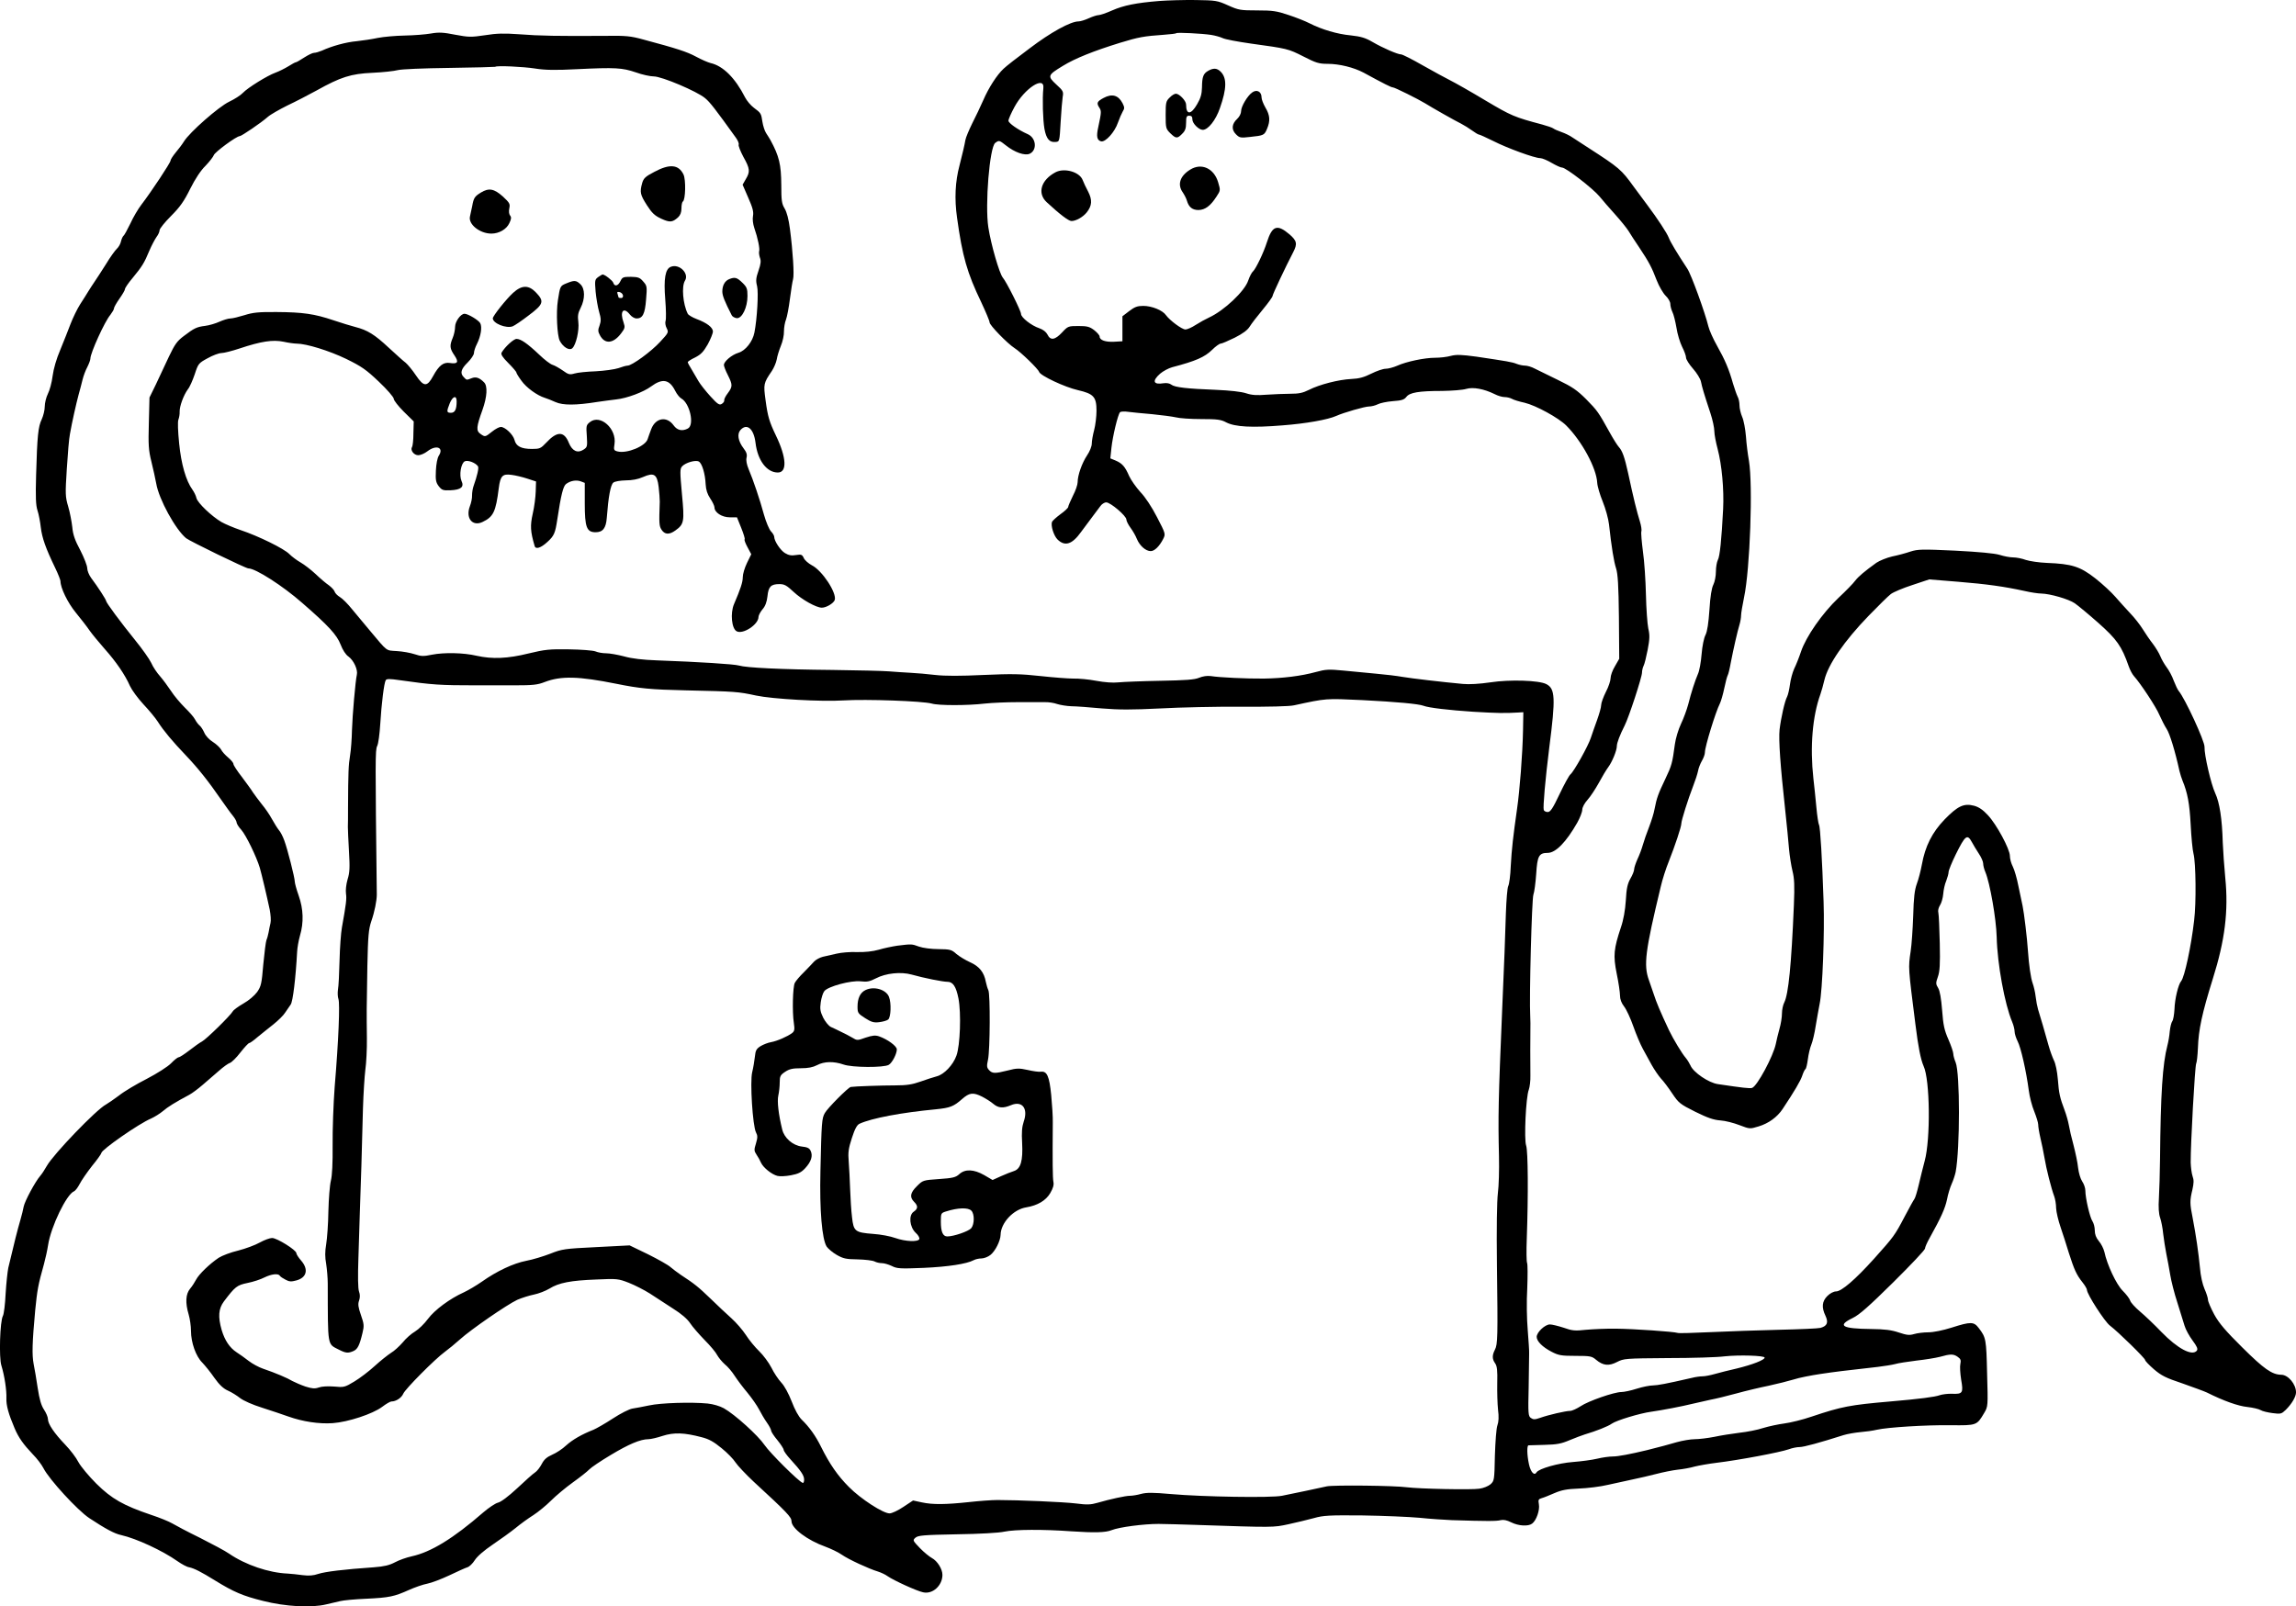 <?xml version="1.0" standalone="no"?>
<!DOCTYPE svg PUBLIC "-//W3C//DTD SVG 20010904//EN"
 "http://www.w3.org/TR/2001/REC-SVG-20010904/DTD/svg10.dtd">
<svg version="1.0" xmlns="http://www.w3.org/2000/svg"
 width="1460.463pt" height="1021.985pt" viewBox="0 0 1460.463 1021.985"
 preserveAspectRatio="xMidYMid meet">
<g transform="translate(-77.534,1312.618) scale(0.1,-0.1)"
fill="#000000" stroke="none">
<path d="M8150 13120 c-148 -12 -227 -28 -300 -60 -38 -17 -77 -30 -87 -30
-10 0 -38 -9 -62 -20 -24 -11 -53 -20 -65 -20 -51 0 -178 -70 -312 -172 -77
-57 -151 -115 -165 -129 -42 -39 -95 -121 -129 -200 -18 -41 -50 -108 -71
-149 -20 -41 -40 -88 -43 -105 -5 -30 -18 -86 -37 -160 -28 -105 -33 -214 -16
-334 34 -246 64 -351 154 -538 29 -62 53 -119 53 -128 0 -18 113 -134 158
-163 41 -26 151 -133 157 -152 8 -24 163 -97 247 -116 100 -23 118 -43 118
-131 0 -37 -7 -93 -15 -123 -8 -30 -15 -69 -15 -86 0 -18 -13 -50 -30 -75 -32
-48 -60 -126 -60 -171 0 -15 -13 -54 -30 -86 -16 -33 -30 -65 -30 -71 0 -6
-22 -27 -49 -46 -27 -20 -51 -42 -54 -49 -9 -24 11 -88 35 -112 47 -46 93 -32
150 48 24 33 57 77 73 98 17 22 38 50 48 64 10 15 27 26 39 26 27 0 128 -86
128 -109 0 -9 12 -33 26 -52 14 -19 33 -51 41 -72 18 -43 56 -77 88 -77 24 0
55 30 79 77 16 32 16 33 -39 139 -34 66 -75 128 -106 160 -27 30 -59 75 -71
101 -26 60 -44 81 -86 99 l-34 14 7 67 c8 74 41 213 55 227 4 4 28 6 52 2 23
-3 93 -10 153 -15 61 -6 128 -15 150 -20 22 -6 94 -11 160 -11 102 0 127 -3
160 -21 56 -29 165 -35 359 -19 146 11 288 36 341 60 46 21 182 60 208 60 15
0 40 6 56 14 15 8 58 17 96 20 56 4 72 9 86 27 21 28 79 38 228 38 62 1 131 6
153 13 44 13 113 0 180 -33 21 -11 49 -19 63 -19 15 0 36 -5 47 -11 12 -7 48
-18 81 -25 72 -17 216 -96 265 -145 99 -99 192 -270 197 -364 1 -22 17 -76 35
-120 18 -44 36 -109 40 -145 16 -146 31 -237 45 -280 11 -34 16 -108 18 -310
l2 -265 -27 -47 c-16 -26 -28 -60 -28 -76 0 -16 -13 -56 -30 -88 -16 -32 -30
-70 -30 -84 0 -14 -12 -56 -26 -95 -14 -38 -32 -90 -40 -114 -16 -50 -107
-213 -129 -231 -9 -7 -40 -64 -70 -127 -43 -91 -58 -113 -75 -113 -11 0 -23 6
-25 13 -6 16 10 197 35 397 41 317 38 375 -19 404 -46 24 -232 30 -356 11 -68
-10 -135 -14 -175 -10 -130 12 -326 35 -385 45 -33 6 -107 15 -165 20 -58 5
-152 14 -209 20 -93 9 -113 8 -175 -9 -95 -26 -210 -40 -331 -42 -112 -1 -281
7 -338 16 -23 3 -51 -1 -75 -11 -28 -12 -85 -16 -247 -19 -115 -2 -235 -7
-265 -10 -35 -4 -88 0 -142 10 -47 9 -112 15 -145 14 -32 0 -125 7 -208 16
-127 14 -183 15 -365 7 -145 -7 -244 -7 -305 0 -49 6 -121 12 -160 14 -38 2
-99 6 -135 9 -36 3 -198 7 -360 9 -327 3 -548 14 -594 28 -30 9 -251 23 -523
33 -87 3 -158 11 -207 25 -42 11 -93 20 -115 20 -22 0 -52 5 -68 12 -15 6 -91
12 -168 13 -125 2 -153 -1 -257 -26 -133 -33 -231 -37 -330 -15 -84 20 -209
22 -285 7 -53 -11 -69 -11 -110 3 -27 9 -78 18 -113 20 -72 5 -56 -8 -175 134
-33 39 -82 99 -110 132 -27 34 -62 69 -78 78 -15 9 -30 24 -33 34 -3 10 -19
27 -36 40 -18 12 -56 44 -85 72 -30 28 -73 61 -96 74 -23 13 -55 37 -71 53
-34 35 -197 115 -311 153 -44 15 -98 38 -121 51 -63 37 -151 121 -159 152 -3
15 -15 39 -25 53 -42 58 -72 163 -85 294 -8 79 -10 138 -5 152 5 13 9 36 8 51
-1 34 25 105 52 142 12 14 31 58 44 96 22 68 25 71 82 102 32 18 72 33 88 33
15 0 67 13 115 29 138 46 212 57 280 43 31 -7 69 -12 83 -12 62 0 207 -45 315
-97 98 -48 127 -68 208 -145 53 -50 95 -99 95 -109 0 -10 29 -47 63 -81 l64
-63 -2 -76 c0 -41 -4 -80 -9 -87 -12 -20 12 -52 40 -52 14 0 40 11 58 25 57
44 107 24 72 -29 -9 -15 -16 -52 -18 -94 -3 -59 0 -75 18 -99 20 -25 27 -28
75 -26 67 3 88 21 70 59 -16 37 -4 111 20 125 20 10 70 -9 85 -32 6 -11 -5
-59 -28 -124 -6 -16 -10 -43 -10 -60 1 -16 -5 -48 -14 -70 -28 -75 16 -130 80
-100 70 33 85 65 104 216 10 78 24 92 81 84 25 -3 71 -14 101 -24 l55 -18 -2
-64 c-1 -35 -9 -99 -19 -141 -17 -76 -15 -113 12 -205 6 -24 40 -13 81 25 43
39 50 56 63 142 24 160 38 213 56 227 28 21 64 27 93 17 l26 -10 0 -130 c0
-153 12 -184 69 -184 46 0 66 26 71 91 10 134 24 211 42 225 11 8 44 13 79 14
40 0 78 7 109 21 70 31 90 19 100 -63 4 -34 7 -76 7 -93 -5 -141 -4 -156 12
-180 20 -30 48 -32 87 -4 56 40 59 56 42 233 -13 143 -13 159 1 175 22 24 85
42 106 31 21 -11 41 -78 44 -146 2 -35 11 -62 29 -89 15 -22 27 -48 27 -57 0
-32 47 -63 97 -63 l46 0 27 -67 c15 -37 25 -70 22 -73 -4 -3 5 -26 18 -50 l24
-45 -27 -55 c-15 -31 -27 -71 -27 -91 0 -32 -14 -74 -56 -172 -24 -57 -15
-155 17 -172 40 -22 139 43 139 91 0 9 11 31 25 48 18 20 28 47 32 83 6 62 22
78 76 78 32 0 46 -8 91 -50 51 -48 143 -100 179 -100 28 0 75 28 82 49 14 45
-80 188 -146 221 -22 12 -45 32 -51 46 -10 22 -16 24 -49 19 -28 -5 -47 -2
-70 12 -29 17 -69 77 -69 104 0 7 -9 23 -21 35 -11 12 -31 59 -44 105 -26 96
-69 223 -98 291 -12 29 -17 56 -13 72 5 20 0 35 -19 60 -35 46 -42 91 -20 116
41 46 85 9 96 -80 13 -112 71 -190 142 -190 60 0 56 94 -12 235 -42 88 -52
120 -66 225 -14 103 -13 108 40 186 13 20 27 52 31 73 3 20 15 59 26 86 12 28
21 70 20 93 0 24 6 58 13 75 7 18 18 77 25 132 7 55 16 111 20 125 8 28 -1
174 -20 320 -8 62 -20 107 -34 130 -18 30 -21 50 -21 150 -1 129 -13 182 -69
285 -6 11 -19 31 -28 45 -9 14 -19 46 -23 71 -8 54 -9 56 -55 90 -20 15 -44
44 -55 65 -63 124 -140 201 -220 219 -16 4 -58 22 -91 40 -59 32 -125 53 -334
109 -83 23 -113 26 -245 24 -295 -2 -422 0 -545 10 -100 7 -144 6 -220 -6 -88
-13 -102 -13 -188 3 -76 15 -104 17 -155 8 -34 -6 -109 -12 -167 -13 -58 -1
-135 -8 -171 -15 -37 -8 -97 -17 -135 -21 -68 -6 -158 -31 -221 -60 -17 -7
-39 -14 -50 -14 -10 0 -38 -14 -63 -30 -25 -16 -48 -30 -53 -30 -4 0 -26 -12
-48 -26 -23 -14 -59 -32 -81 -40 -51 -18 -177 -96 -208 -129 -14 -15 -53 -40
-87 -56 -67 -32 -251 -194 -287 -252 -11 -18 -35 -50 -53 -71 -18 -22 -33 -45
-33 -52 0 -13 -121 -196 -186 -281 -20 -26 -52 -80 -70 -120 -19 -39 -38 -74
-43 -77 -5 -4 -12 -19 -16 -35 -3 -16 -15 -37 -26 -47 -11 -10 -43 -54 -70
-99 -28 -44 -60 -94 -72 -111 -12 -18 -30 -45 -39 -60 -10 -16 -33 -54 -53
-84 -19 -30 -46 -86 -61 -125 -14 -38 -44 -112 -65 -164 -25 -58 -43 -121 -49
-167 -5 -41 -19 -92 -30 -113 -11 -22 -20 -59 -20 -81 0 -23 -9 -59 -19 -81
-23 -47 -29 -106 -36 -356 -4 -141 -2 -191 9 -225 8 -24 17 -72 21 -108 8 -66
31 -132 91 -256 19 -39 34 -78 34 -85 0 -43 46 -138 98 -201 31 -38 71 -89 87
-113 17 -24 60 -76 96 -117 73 -82 130 -165 161 -236 12 -26 50 -78 86 -117
36 -38 77 -88 91 -110 36 -57 94 -126 178 -214 79 -83 144 -165 224 -281 29
-41 62 -88 75 -103 13 -16 24 -35 24 -42 0 -8 13 -30 30 -48 31 -35 97 -172
118 -242 12 -42 43 -172 63 -266 6 -32 9 -70 5 -85 -4 -16 -9 -42 -12 -59 -3
-16 -9 -39 -14 -50 -4 -11 -13 -81 -20 -155 -10 -122 -14 -139 -39 -175 -17
-23 -53 -54 -87 -73 -33 -19 -63 -41 -68 -50 -15 -27 -169 -178 -196 -192 -14
-7 -50 -33 -81 -57 -30 -23 -60 -43 -67 -43 -6 0 -28 -17 -49 -39 -22 -22 -88
-64 -155 -99 -65 -33 -144 -80 -175 -105 -32 -24 -70 -50 -84 -58 -61 -32
-333 -315 -375 -389 -14 -25 -33 -54 -43 -65 -32 -37 -98 -160 -105 -195 -3
-19 -13 -57 -21 -85 -8 -27 -22 -79 -31 -115 -15 -62 -21 -85 -46 -190 -5 -25
-13 -99 -17 -165 -3 -66 -11 -129 -17 -140 -19 -33 -26 -266 -10 -316 20 -65
34 -158 32 -209 -2 -44 14 -101 52 -190 25 -60 57 -104 115 -165 27 -27 58
-68 69 -90 36 -71 217 -268 291 -317 103 -68 160 -99 203 -108 97 -22 263 -99
358 -166 27 -19 60 -37 75 -39 32 -7 74 -28 166 -85 117 -72 175 -97 304 -129
142 -36 306 -45 401 -22 30 7 71 17 90 21 19 5 94 12 165 15 148 7 178 14 272
56 38 17 90 35 117 40 26 5 89 29 140 53 50 24 101 47 114 51 12 3 34 24 47
45 16 25 59 62 115 100 49 33 114 80 145 105 30 25 81 62 113 82 31 20 82 62
112 92 31 31 93 83 139 116 46 33 93 70 105 83 11 12 73 54 137 92 113 68 188
100 239 100 14 0 54 9 90 21 72 23 137 21 247 -8 48 -12 78 -29 128 -70 36
-29 76 -70 89 -91 13 -20 65 -75 115 -122 214 -197 241 -226 241 -252 0 -45
101 -121 216 -162 35 -13 83 -36 104 -51 43 -30 173 -90 230 -107 19 -6 47
-19 62 -30 37 -26 185 -94 225 -102 61 -14 123 43 123 111 0 37 -32 88 -67
107 -15 8 -50 36 -76 63 -46 48 -47 50 -29 66 17 15 50 18 263 22 144 2 269 9
304 17 66 14 247 15 425 2 147 -10 218 -8 255 7 50 20 205 40 300 40 50 -1
153 -3 230 -6 507 -17 498 -17 596 4 52 11 124 29 162 39 60 17 96 19 310 17
133 -2 296 -9 362 -15 66 -7 158 -13 205 -15 222 -7 287 -7 311 0 18 4 39 0
67 -14 46 -23 108 -27 133 -8 27 20 50 86 43 123 -5 28 -3 33 18 39 12 3 49
18 81 32 46 20 80 26 155 29 54 2 138 12 187 24 50 11 122 27 160 35 39 8 104
23 146 34 42 11 102 23 135 27 32 3 82 12 109 20 28 7 91 18 140 24 141 17
402 66 459 86 21 8 52 14 68 14 27 0 126 27 280 76 26 8 74 16 107 19 34 3 80
9 104 15 70 16 316 31 471 29 165 -2 166 -1 212 77 25 42 25 43 19 253 -5 218
-7 228 -53 288 -31 41 -50 42 -172 3 -57 -18 -117 -30 -149 -30 -29 0 -70 -5
-90 -11 -30 -9 -47 -7 -98 10 -47 16 -90 21 -175 22 -187 2 -219 21 -118 70
42 20 103 74 258 227 111 110 202 206 202 215 0 8 13 38 30 68 73 131 98 188
110 244 6 33 20 78 30 100 10 22 21 56 25 75 28 150 28 629 0 697 -8 19 -15
44 -15 55 0 11 -14 52 -31 91 -26 59 -33 91 -40 185 -6 75 -14 123 -25 142
-16 26 -16 32 -2 72 12 34 15 78 12 213 -2 94 -6 181 -9 194 -4 14 1 33 11 49
9 14 18 46 20 71 2 26 10 63 19 83 8 21 15 46 15 56 0 11 21 62 46 113 60 121
73 131 102 78 9 -17 29 -50 44 -73 15 -22 28 -51 28 -63 0 -12 6 -37 14 -55
29 -69 69 -297 72 -413 4 -172 51 -427 98 -539 9 -21 16 -49 16 -63 0 -13 9
-41 19 -61 21 -40 55 -191 71 -312 5 -41 21 -102 35 -135 13 -33 25 -71 25
-83 0 -13 6 -51 14 -85 8 -34 20 -91 26 -127 11 -68 43 -194 62 -245 6 -16 12
-50 12 -75 1 -25 14 -79 28 -120 14 -41 38 -115 53 -165 34 -106 48 -138 86
-186 16 -20 29 -42 29 -49 0 -27 112 -201 146 -227 55 -42 224 -208 224 -219
0 -6 25 -32 56 -59 48 -41 76 -55 181 -90 68 -24 139 -50 156 -58 108 -54 199
-86 257 -92 36 -4 74 -13 85 -20 11 -7 45 -15 76 -19 52 -7 57 -5 84 21 38 38
65 83 65 111 0 52 -50 112 -94 112 -59 1 -110 37 -248 174 -106 105 -147 153
-178 209 -22 41 -40 83 -40 94 0 11 -10 42 -22 69 -13 30 -25 83 -29 134 -10
101 -25 205 -46 315 -19 94 -19 113 -2 183 9 41 10 61 1 85 -6 18 -11 57 -12
87 -1 114 27 617 35 630 4 7 9 52 11 99 4 117 26 220 95 441 77 244 100 431
79 641 -7 74 -14 175 -16 224 -4 151 -20 255 -48 315 -27 58 -70 244 -68 294
2 36 -125 310 -164 356 -7 8 -21 38 -32 66 -10 29 -31 67 -45 85 -14 19 -32
50 -40 70 -8 20 -30 56 -49 81 -19 24 -47 66 -64 93 -16 26 -51 71 -79 100
-27 29 -70 76 -94 104 -24 28 -81 81 -128 118 -96 75 -149 92 -308 98 -49 2
-110 11 -134 19 -24 9 -60 16 -80 16 -20 0 -58 7 -86 16 -33 10 -130 19 -283
27 -212 10 -238 9 -285 -6 -29 -10 -81 -24 -116 -31 -34 -8 -79 -26 -100 -40
-75 -54 -114 -87 -135 -114 -11 -16 -60 -66 -107 -110 -102 -97 -206 -246
-238 -342 -12 -36 -31 -84 -43 -108 -11 -24 -23 -69 -27 -100 -4 -31 -12 -66
-18 -78 -15 -27 -39 -134 -48 -209 -7 -65 5 -232 35 -505 10 -96 22 -211 25
-255 4 -44 14 -107 22 -140 12 -48 14 -92 9 -215 -16 -386 -35 -569 -61 -621
-8 -15 -15 -47 -15 -71 0 -24 -7 -68 -16 -98 -8 -30 -19 -73 -23 -95 -16 -78
-119 -270 -151 -280 -14 -5 -62 1 -217 24 -59 8 -157 75 -175 119 -7 15 -20
36 -30 48 -23 26 -79 119 -106 175 -56 119 -81 179 -97 229 -10 30 -24 71 -31
90 -35 97 -24 184 75 595 10 44 33 116 51 160 40 101 80 221 80 242 0 19 43
156 75 238 13 33 27 76 31 95 3 19 15 49 25 66 10 17 19 41 19 54 0 36 68 257
95 310 7 14 20 58 28 97 8 39 18 76 22 83 4 6 13 43 20 83 16 82 42 198 56
243 5 17 9 42 9 55 0 14 9 66 19 115 38 178 57 716 31 869 -7 39 -16 108 -19
155 -4 47 -14 102 -24 124 -9 21 -17 54 -17 73 0 19 -5 44 -12 56 -6 12 -19
49 -29 82 -26 93 -52 153 -101 240 -25 44 -50 100 -56 125 -21 87 -109 330
-134 367 -64 97 -108 170 -118 197 -11 29 -72 122 -135 206 -19 25 -59 79 -89
120 -77 107 -91 119 -286 245 -41 27 -88 57 -103 67 -15 11 -46 26 -69 34 -23
8 -46 18 -52 23 -6 5 -38 16 -71 25 -177 47 -196 55 -361 153 -93 56 -194 113
-224 128 -30 15 -109 58 -176 96 -66 38 -128 69 -136 69 -22 0 -115 40 -182
79 -46 27 -75 35 -138 42 -86 8 -184 37 -263 77 -27 14 -88 38 -134 53 -74 25
-100 29 -199 29 -107 0 -118 2 -185 32 -69 31 -78 32 -207 34 -74 1 -178 -2
-230 -6z m330 -216 c25 -4 57 -13 72 -20 15 -8 96 -23 180 -35 233 -32 237
-33 334 -82 80 -41 99 -47 154 -47 75 0 167 -23 229 -56 134 -73 176 -94 187
-94 11 0 160 -74 204 -101 41 -26 193 -112 230 -130 19 -10 50 -29 69 -43 19
-14 39 -26 44 -26 5 0 46 -19 91 -41 88 -45 263 -109 299 -109 12 0 45 -14 72
-30 28 -16 57 -30 67 -30 24 0 197 -134 238 -184 19 -24 64 -75 99 -114 35
-39 73 -86 85 -105 11 -19 42 -66 67 -103 64 -96 81 -129 112 -210 15 -39 41
-83 57 -99 17 -16 30 -39 30 -52 0 -13 6 -36 13 -51 8 -15 19 -60 26 -100 6
-41 23 -96 36 -122 14 -27 25 -58 25 -69 0 -11 20 -43 44 -70 24 -27 47 -64
51 -83 7 -35 18 -73 60 -200 14 -42 25 -94 25 -115 0 -21 10 -72 21 -113 27
-102 41 -258 35 -382 -10 -195 -21 -303 -34 -325 -6 -12 -12 -45 -12 -73 0
-28 -7 -65 -16 -83 -11 -21 -20 -75 -25 -159 -6 -87 -14 -139 -25 -161 -10
-18 -21 -72 -25 -123 -4 -50 -14 -106 -23 -125 -19 -44 -43 -118 -62 -194 -9
-33 -29 -89 -46 -124 -17 -36 -34 -93 -39 -130 -16 -120 -20 -135 -61 -221
-44 -92 -55 -121 -68 -190 -4 -25 -20 -76 -35 -115 -15 -38 -33 -90 -40 -115
-7 -25 -22 -65 -34 -90 -11 -25 -21 -54 -21 -64 0 -11 -11 -38 -24 -60 -18
-32 -25 -62 -29 -139 -4 -61 -15 -124 -31 -170 -46 -138 -50 -180 -27 -295 12
-57 21 -120 21 -139 0 -24 9 -48 26 -70 15 -19 41 -76 59 -127 18 -51 45 -115
60 -142 15 -27 41 -74 57 -104 17 -30 43 -68 58 -85 16 -16 48 -59 72 -95 41
-61 49 -68 147 -117 79 -39 117 -52 160 -55 31 -2 85 -16 121 -30 66 -25 66
-25 122 -8 63 19 118 59 152 110 77 116 114 179 125 212 7 21 16 40 21 43 4 2
11 31 15 62 4 32 14 74 22 93 8 19 21 73 28 120 8 47 19 110 25 140 18 84 32
454 25 650 -9 270 -21 475 -29 488 -4 7 -12 58 -17 114 -5 57 -14 139 -19 183
-22 200 -6 394 45 535 7 19 18 60 25 89 23 99 127 250 282 410 62 64 125 126
141 138 16 12 77 38 136 57 l108 36 184 -15 c183 -15 291 -30 424 -59 39 -9
86 -16 105 -16 55 -1 174 -35 213 -62 20 -14 88 -70 150 -125 117 -104 148
-147 193 -276 8 -23 23 -51 33 -62 43 -48 142 -198 162 -247 13 -29 33 -69 46
-89 20 -30 54 -141 82 -269 5 -19 13 -46 19 -60 32 -77 45 -146 52 -280 4 -80
12 -163 18 -185 15 -57 18 -313 4 -425 -19 -166 -61 -359 -82 -385 -19 -22
-41 -114 -43 -179 -2 -35 -8 -70 -14 -77 -6 -8 -13 -36 -16 -64 -2 -27 -9 -68
-15 -90 -31 -119 -43 -304 -47 -730 -1 -82 -4 -190 -7 -240 -4 -61 -1 -102 8
-127 7 -21 16 -66 19 -100 4 -35 13 -92 20 -128 7 -36 19 -96 25 -135 6 -38
26 -117 45 -175 18 -58 39 -124 46 -148 7 -24 30 -66 51 -94 29 -39 35 -54 27
-65 -30 -36 -122 13 -225 119 -43 45 -105 104 -136 130 -31 26 -60 58 -63 70
-4 13 -26 41 -48 63 -40 40 -99 165 -116 247 -5 20 -20 51 -35 68 -18 22 -26
43 -26 69 0 20 -7 46 -15 58 -16 23 -45 147 -45 195 0 16 -9 42 -20 58 -11 16
-22 53 -26 86 -3 33 -17 97 -29 144 -13 47 -26 104 -30 128 -4 23 -16 66 -27
95 -30 80 -36 105 -43 197 -4 48 -14 99 -25 120 -9 19 -25 62 -34 95 -9 33
-26 92 -37 130 -12 39 -25 84 -30 100 -5 17 -12 53 -15 80 -3 28 -12 66 -19
85 -12 33 -24 117 -30 205 -5 80 -25 245 -34 287 -5 24 -17 81 -27 128 -9 47
-25 102 -35 122 -11 21 -19 51 -19 69 0 43 -85 201 -140 259 -31 34 -58 52
-88 60 -65 17 -104 -2 -187 -87 -80 -83 -124 -171 -145 -288 -7 -38 -21 -93
-32 -122 -14 -39 -20 -87 -23 -205 -3 -84 -10 -184 -16 -223 -16 -108 -16
-101 30 -465 18 -146 34 -225 52 -266 41 -87 45 -465 7 -604 -11 -41 -28 -110
-38 -153 -10 -42 -22 -83 -28 -90 -5 -6 -33 -57 -62 -112 -63 -120 -68 -126
-194 -267 -120 -133 -207 -208 -242 -208 -15 0 -38 -12 -55 -29 -34 -34 -38
-72 -12 -126 20 -43 11 -65 -32 -77 -15 -4 -134 -9 -264 -12 -130 -3 -325 -10
-434 -15 -109 -5 -204 -8 -210 -5 -22 8 -281 26 -392 27 -60 1 -146 -3 -191
-7 -70 -8 -89 -6 -142 13 -34 11 -74 21 -88 21 -31 0 -84 -50 -84 -79 0 -28
37 -65 95 -95 44 -23 62 -26 152 -26 94 0 104 -2 131 -25 44 -37 81 -41 133
-14 43 22 52 23 324 25 154 0 316 5 360 11 92 10 255 5 255 -8 0 -15 -78 -45
-176 -69 -49 -11 -112 -27 -140 -35 -28 -8 -63 -15 -78 -15 -15 0 -46 -4 -69
-10 -170 -39 -216 -47 -247 -48 -20 0 -66 -9 -104 -21 -37 -12 -81 -21 -97
-21 -46 0 -210 -57 -259 -90 -25 -16 -55 -30 -67 -30 -28 0 -137 -25 -190 -44
-35 -12 -44 -12 -60 -1 -17 12 -18 28 -14 197 1 101 3 197 3 213 1 17 -4 84
-9 150 -6 69 -8 182 -3 265 3 80 3 152 -1 161 -4 8 -5 78 -2 155 10 278 8 558
-4 592 -14 39 -2 308 17 356 6 17 11 57 10 90 -1 77 -1 244 0 294 1 20 0 57
-1 82 -7 118 10 747 20 774 6 15 14 75 18 133 7 113 17 133 73 133 51 0 118
69 188 192 18 32 32 69 32 83 0 14 14 41 33 62 19 21 51 70 72 108 21 39 48
84 60 100 26 35 55 107 55 135 0 20 19 70 50 131 26 51 110 307 110 336 0 13
5 33 10 43 6 11 17 56 26 102 13 68 14 93 4 136 -6 29 -13 126 -15 215 -2 89
-10 213 -19 274 -8 62 -13 120 -10 128 3 8 -1 36 -9 62 -19 61 -41 148 -75
308 -23 104 -37 143 -60 168 -9 10 -35 51 -57 91 -72 130 -79 140 -150 212
-58 58 -89 79 -180 123 -60 30 -127 62 -147 72 -20 11 -48 19 -62 19 -14 0
-37 5 -53 11 -29 12 -62 17 -256 46 -97 13 -127 14 -163 5 -24 -7 -69 -12
-100 -12 -67 0 -182 -24 -242 -51 -23 -10 -56 -19 -73 -19 -16 0 -57 -14 -91
-31 -46 -23 -78 -32 -127 -34 -81 -4 -202 -35 -269 -69 -40 -20 -65 -25 -119
-25 -37 0 -105 -3 -151 -6 -62 -5 -94 -3 -130 9 -30 10 -101 18 -192 22 -184
7 -263 16 -284 33 -10 8 -29 12 -49 9 -66 -11 -75 14 -22 61 19 16 54 35 77
41 149 39 206 64 253 110 22 22 47 40 55 40 8 0 49 18 90 38 51 26 81 48 95
71 11 18 48 66 83 108 34 41 62 80 62 86 0 10 83 186 131 278 28 54 24 73 -23
114 -79 67 -110 56 -144 -50 -21 -67 -71 -170 -88 -185 -8 -6 -22 -33 -31 -59
-22 -67 -153 -191 -249 -235 -22 -10 -60 -31 -85 -47 -24 -16 -54 -29 -65 -29
-23 0 -100 58 -124 91 -21 31 -90 59 -144 59 -37 0 -55 -6 -90 -33 l-43 -33 0
-80 0 -79 -52 -3 c-56 -3 -93 10 -93 33 0 8 -16 26 -35 41 -29 22 -45 26 -100
26 -64 0 -67 -1 -104 -41 -45 -48 -74 -53 -93 -13 -9 17 -27 31 -52 40 -49 16
-116 68 -116 91 0 19 -93 205 -116 231 -22 27 -75 210 -92 320 -22 142 8 511
44 537 24 18 26 17 68 -16 55 -44 120 -67 151 -53 49 23 42 101 -13 125 -61
27 -122 70 -122 85 0 10 17 48 38 87 63 118 193 203 184 120 -7 -66 -3 -203 7
-259 12 -64 32 -87 71 -83 25 2 25 3 32 127 4 69 10 141 13 160 6 33 3 39 -41
79 -57 53 -55 59 42 118 78 48 196 95 364 147 118 36 151 42 279 51 41 3 77 7
79 10 6 6 163 -2 222 -11z m-4300 -214 c64 -10 129 -11 265 -4 246 12 288 9
374 -20 41 -15 93 -26 115 -26 51 0 275 -95 326 -138 31 -25 67 -72 197 -253
12 -17 20 -36 17 -43 -3 -7 11 -42 30 -78 42 -75 44 -94 15 -142 l-20 -35 36
-83 c28 -63 35 -90 30 -116 -4 -19 0 -51 8 -75 23 -66 37 -135 31 -150 -2 -7
0 -25 5 -40 8 -20 6 -40 -9 -83 -16 -46 -18 -64 -9 -98 10 -40 0 -210 -17
-296 -11 -57 -57 -115 -101 -128 -43 -13 -93 -55 -93 -78 0 -8 11 -37 25 -64
31 -62 31 -73 0 -115 -14 -18 -24 -38 -23 -45 2 -6 -5 -17 -15 -23 -15 -10
-26 -4 -73 48 -30 33 -64 76 -75 95 -11 19 -31 53 -44 75 -14 22 -25 43 -25
47 0 4 21 18 47 30 37 19 53 36 80 83 18 33 33 70 33 82 0 26 -38 55 -105 80
-26 10 -51 25 -55 33 -31 62 -40 174 -18 210 29 45 -35 110 -89 89 -36 -13
-47 -75 -36 -209 5 -63 6 -124 2 -135 -4 -11 -1 -32 7 -47 13 -26 12 -29 -42
-87 -57 -62 -179 -151 -207 -151 -8 0 -34 -7 -58 -16 -24 -8 -89 -17 -144 -20
-55 -2 -116 -8 -135 -14 -31 -9 -39 -7 -75 19 -22 15 -51 32 -65 36 -14 4 -52
33 -85 65 -75 71 -117 100 -144 100 -19 0 -74 -51 -95 -87 -6 -11 5 -29 43
-67 28 -28 51 -55 51 -60 0 -4 14 -28 32 -52 31 -44 100 -94 149 -109 13 -4
44 -16 68 -27 47 -21 129 -21 266 1 33 5 87 12 120 16 68 7 174 47 221 82 73
54 117 46 154 -27 11 -22 29 -44 39 -49 54 -30 85 -168 42 -191 -36 -19 -68
-12 -91 20 -43 60 -114 49 -142 -23 -9 -23 -19 -52 -23 -64 -13 -45 -131 -94
-191 -79 -24 6 -26 10 -20 47 15 97 -90 192 -156 140 -24 -19 -25 -24 -20 -90
4 -66 3 -70 -22 -86 -37 -24 -71 -8 -92 43 -30 76 -75 77 -145 1 -34 -36 -41
-39 -90 -39 -69 0 -101 17 -111 57 -9 35 -60 83 -87 83 -10 0 -35 -13 -56 -30
-44 -35 -44 -35 -74 -14 -28 20 -26 44 13 152 30 84 34 153 10 176 -29 29 -51
37 -79 26 -33 -13 -31 -13 -49 6 -26 25 -19 52 24 94 22 22 40 49 40 60 0 11
8 37 19 58 25 50 34 107 21 132 -10 19 -78 60 -100 60 -24 0 -60 -49 -60 -83
0 -19 -7 -51 -15 -70 -21 -50 -19 -68 11 -112 29 -43 21 -56 -30 -48 -40 6
-69 -16 -105 -82 -39 -72 -60 -71 -110 3 -22 33 -52 69 -65 80 -14 10 -62 54
-108 96 -90 84 -135 112 -213 132 -27 7 -90 26 -140 43 -119 40 -192 51 -360
52 -116 1 -151 -3 -205 -20 -36 -11 -76 -21 -90 -21 -14 0 -45 -10 -70 -21
-24 -11 -65 -23 -90 -26 -54 -7 -69 -14 -136 -65 -43 -32 -57 -53 -94 -130
-24 -51 -61 -131 -83 -177 l-41 -84 -4 -161 c-4 -139 -2 -173 16 -246 12 -47
25 -110 31 -140 17 -101 123 -293 190 -348 26 -20 379 -192 396 -192 46 0 219
-111 343 -220 167 -145 220 -203 244 -265 13 -34 32 -64 50 -76 33 -24 61 -84
53 -116 -9 -39 -28 -256 -31 -353 -1 -52 -6 -124 -12 -160 -10 -61 -12 -103
-13 -335 0 -49 0 -103 -1 -120 0 -16 3 -86 7 -155 6 -102 5 -135 -9 -179 -9
-31 -13 -69 -10 -90 5 -34 1 -65 -26 -216 -6 -33 -13 -127 -15 -209 -2 -82 -6
-165 -10 -185 -3 -20 -2 -48 3 -61 10 -28 1 -261 -24 -559 -8 -107 -14 -273
-13 -370 1 -117 -3 -193 -11 -226 -7 -27 -14 -115 -16 -195 -1 -80 -8 -174
-14 -210 -8 -47 -8 -82 0 -125 5 -33 10 -89 10 -125 1 -409 -4 -382 72 -421
43 -22 58 -23 92 -8 26 12 38 35 57 115 11 45 10 57 -10 114 -17 49 -20 69
-12 91 7 20 7 39 0 58 -7 19 -8 97 -4 213 3 101 7 230 9 288 2 58 6 193 10
300 3 107 8 272 10 365 3 94 10 203 15 244 6 40 11 132 10 205 -2 162 -2 179
3 456 4 192 8 234 25 285 21 60 35 132 35 170 -10 860 -10 919 2 944 8 14 16
78 20 141 8 130 24 261 35 279 6 9 26 9 87 0 210 -30 260 -33 489 -33 55 0
163 0 240 0 120 0 149 3 195 21 104 40 216 37 455 -11 148 -30 218 -37 445
-42 312 -7 329 -8 445 -33 103 -22 416 -40 555 -31 146 9 504 -4 562 -20 42
-13 228 -13 338 0 47 5 141 9 210 9 69 0 145 0 170 0 25 1 61 -5 80 -12 19 -6
60 -13 90 -14 30 0 118 -7 195 -14 110 -9 188 -9 370 0 126 7 359 12 517 11
170 -1 307 2 335 9 207 45 199 44 434 33 217 -11 358 -24 389 -36 33 -13 164
-28 315 -38 152 -9 206 -10 285 -5 l35 2 -2 -115 c-3 -153 -21 -383 -38 -500
-25 -176 -34 -254 -40 -363 -2 -59 -10 -117 -16 -128 -6 -11 -12 -89 -15 -172
-5 -176 -10 -290 -24 -622 -24 -565 -26 -675 -20 -925 2 -85 -1 -191 -7 -235
-6 -50 -9 -220 -6 -455 6 -460 5 -507 -13 -541 -18 -36 -18 -59 2 -87 12 -18
15 -45 13 -125 -1 -56 1 -132 5 -169 6 -46 4 -78 -4 -100 -7 -19 -13 -103 -16
-193 -3 -156 -4 -160 -28 -182 -14 -12 -46 -25 -71 -28 -49 -8 -381 -1 -460 9
-80 11 -466 15 -510 6 -22 -5 -83 -18 -135 -29 -52 -11 -120 -25 -150 -31 -68
-14 -504 -7 -708 11 -112 10 -153 10 -188 1 -24 -7 -56 -12 -71 -12 -28 0
-125 -21 -208 -45 -41 -12 -67 -13 -135 -4 -83 10 -371 22 -500 22 -36 0 -117
-6 -180 -13 -150 -16 -232 -17 -301 -2 l-56 12 -62 -41 c-34 -23 -73 -41 -87
-41 -40 -1 -184 92 -259 168 -71 71 -123 146 -178 257 -33 67 -74 125 -123
172 -19 19 -43 62 -63 115 -20 51 -46 99 -66 120 -18 19 -47 62 -63 95 -17 33
-52 80 -78 105 -26 25 -64 71 -85 104 -21 32 -62 79 -91 105 -29 26 -89 82
-133 125 -77 74 -101 94 -190 152 -22 15 -51 37 -65 49 -14 13 -78 49 -142 81
l-118 57 -212 -11 c-203 -10 -217 -12 -293 -42 -44 -17 -113 -38 -152 -45 -82
-16 -187 -65 -283 -133 -36 -25 -87 -55 -115 -68 -87 -39 -185 -111 -228 -169
-22 -30 -59 -66 -82 -80 -23 -13 -58 -44 -78 -69 -21 -24 -54 -55 -75 -67 -20
-13 -67 -50 -103 -83 -37 -34 -95 -78 -130 -99 -61 -37 -67 -38 -129 -32 -39
3 -78 1 -97 -6 -26 -9 -43 -7 -85 6 -29 10 -66 26 -83 35 -31 19 -106 51 -188
79 -26 9 -67 31 -90 49 -23 18 -58 43 -77 55 -44 29 -75 75 -95 142 -24 84
-20 135 14 181 72 95 83 104 151 118 36 7 84 23 107 35 45 22 88 27 98 11 3
-6 20 -17 36 -25 23 -13 37 -14 69 -5 67 18 79 71 30 127 -16 18 -30 40 -30
47 0 19 -123 96 -154 96 -15 0 -50 -13 -79 -29 -28 -16 -90 -39 -137 -51 -47
-11 -102 -32 -124 -46 -58 -39 -125 -104 -143 -138 -9 -17 -26 -44 -39 -59
-28 -34 -31 -89 -9 -163 8 -27 15 -74 15 -105 0 -74 31 -162 72 -202 18 -19
53 -62 77 -97 32 -45 57 -68 86 -81 23 -10 58 -32 78 -48 23 -17 79 -42 140
-61 56 -18 131 -43 167 -56 90 -32 194 -48 281 -42 99 7 255 59 314 103 25 19
52 35 60 35 29 0 64 23 75 49 12 30 203 222 265 267 22 16 65 51 96 79 71 64
299 221 365 252 28 12 75 27 105 33 30 6 74 23 99 38 59 37 135 52 300 58 129
6 138 5 205 -21 38 -15 99 -46 135 -69 36 -24 102 -66 146 -95 53 -33 91 -66
109 -93 15 -23 57 -71 92 -107 36 -36 72 -79 80 -96 9 -16 30 -42 48 -58 19
-15 47 -48 64 -75 17 -26 53 -74 81 -107 27 -33 60 -80 73 -105 13 -25 35 -63
50 -84 15 -21 27 -44 27 -51 0 -7 18 -35 40 -61 22 -27 40 -55 40 -62 0 -7 19
-34 43 -60 67 -73 87 -103 87 -129 0 -14 -4 -23 -9 -21 -26 9 -208 190 -242
240 -42 62 -189 195 -260 235 -26 14 -66 26 -103 30 -104 10 -298 4 -371 -12
-38 -8 -86 -17 -106 -20 -21 -3 -76 -31 -125 -63 -49 -32 -105 -64 -124 -72
-74 -29 -133 -63 -174 -100 -23 -22 -63 -48 -89 -59 -34 -15 -51 -30 -66 -59
-11 -21 -30 -46 -43 -54 -13 -8 -64 -54 -114 -101 -56 -52 -103 -87 -122 -91
-16 -4 -58 -32 -93 -62 -191 -166 -332 -252 -454 -279 -33 -7 -81 -24 -107
-38 -36 -19 -69 -27 -135 -32 -190 -13 -310 -28 -353 -42 -32 -11 -60 -13
-100 -8 -30 4 -73 9 -95 10 -120 5 -268 55 -373 127 -24 17 -107 61 -184 100
-78 38 -157 80 -177 92 -20 12 -81 37 -136 55 -174 59 -249 101 -347 198 -47
47 -99 109 -114 137 -14 28 -52 78 -84 111 -70 73 -110 132 -110 163 0 12 -11
39 -25 60 -18 27 -29 66 -40 137 -8 55 -20 124 -26 154 -11 59 -9 134 10 341
13 129 18 160 56 295 9 33 21 87 26 120 18 118 118 324 165 342 8 3 24 24 36
47 11 22 47 74 79 115 33 40 59 77 59 82 0 20 239 187 316 219 22 10 56 31 75
47 31 27 80 57 168 104 19 10 57 39 85 63 28 24 74 64 103 89 28 25 60 48 71
51 11 4 41 33 66 66 26 33 51 60 56 60 5 0 29 17 53 38 25 20 70 57 101 81 30
24 65 58 75 75 11 17 27 40 35 51 14 18 32 169 41 335 1 25 9 71 18 103 25 84
22 170 -8 255 -14 39 -25 80 -25 90 0 24 -46 206 -67 262 -9 25 -24 54 -34 65
-9 11 -29 43 -44 70 -15 28 -44 70 -65 95 -20 25 -45 59 -56 75 -10 17 -43 61
-71 99 -29 37 -53 74 -53 81 0 8 -15 26 -34 42 -18 15 -39 38 -45 51 -7 12
-30 34 -52 48 -23 14 -46 39 -54 58 -8 18 -21 39 -30 46 -9 7 -22 25 -30 40
-7 14 -37 48 -65 75 -28 28 -68 75 -87 105 -20 30 -51 72 -70 94 -19 21 -45
59 -56 85 -12 25 -58 90 -102 144 -93 115 -185 239 -185 250 0 8 -52 89 -95
146 -14 19 -25 47 -25 62 0 16 -20 67 -44 114 -34 63 -47 100 -51 147 -4 35
-15 94 -26 131 -19 64 -19 80 -9 240 6 95 14 195 20 222 13 75 40 194 55 250
8 28 19 70 25 95 6 25 20 62 31 82 10 20 19 44 19 53 0 35 91 236 127 278 12
16 23 34 23 41 0 7 16 35 35 62 19 27 35 54 35 61 0 7 21 38 48 70 62 75 75
97 107 174 15 35 36 74 46 88 10 13 19 32 19 42 0 10 33 51 73 91 57 57 83 94
122 173 31 62 67 117 97 146 25 26 49 57 53 68 6 19 144 121 165 121 11 0 135
84 178 122 18 16 75 48 125 73 51 24 134 67 185 95 154 86 219 107 357 113 66
3 138 11 160 17 23 6 161 12 328 14 159 2 290 6 292 7 8 9 177 1 255 -11z
m-500 -2117 c0 -52 -11 -73 -36 -73 -28 0 -29 7 -8 60 19 46 44 54 44 13z
m9548 -6079 c19 -13 22 -22 17 -45 -4 -16 -1 -61 5 -100 15 -85 10 -93 -59
-90 -27 1 -62 -4 -77 -9 -29 -11 -128 -24 -315 -40 -255 -22 -308 -32 -499
-96 -58 -20 -136 -39 -175 -44 -38 -5 -99 -18 -135 -29 -36 -12 -103 -25 -150
-30 -47 -6 -119 -17 -160 -26 -41 -8 -97 -15 -124 -15 -27 0 -79 -9 -115 -19
-61 -18 -93 -26 -191 -51 -104 -25 -182 -40 -216 -40 -22 0 -66 -6 -99 -14
-33 -8 -102 -17 -153 -21 -94 -7 -218 -42 -233 -66 -14 -24 -37 1 -48 51 -13
59 -14 120 -3 121 4 0 50 2 102 3 79 2 106 7 160 30 36 15 79 31 95 36 74 22
148 51 173 69 30 21 178 66 252 76 65 9 196 34 260 50 30 7 82 19 115 26 33 6
107 24 165 40 58 16 150 38 205 49 55 12 127 30 160 40 33 11 110 26 170 35
101 15 144 20 365 45 41 5 91 13 110 18 19 6 80 15 135 22 55 6 123 17 150 24
67 19 86 19 113 0z"/>
<path d="M8461 12676 c-32 -18 -39 -38 -40 -106 -1 -42 -8 -68 -31 -107 -39
-68 -70 -69 -70 -2 0 24 -43 69 -65 69 -9 0 -27 -11 -40 -25 -23 -22 -25 -32
-25 -110 0 -82 1 -88 29 -116 36 -35 45 -36 76 -4 19 18 25 35 25 70 0 38 3
45 20 45 15 0 20 -7 20 -24 0 -25 41 -66 66 -66 34 0 83 62 109 138 44 125 45
192 5 232 -23 23 -45 25 -79 6z"/>
<path d="M8739 12537 c-30 -22 -69 -89 -69 -117 0 -15 -10 -36 -24 -49 -36
-33 -39 -69 -9 -99 23 -23 29 -24 90 -17 87 9 91 11 108 52 21 50 19 85 -10
134 -14 24 -25 53 -25 65 0 38 -31 54 -61 31z"/>
<path d="M7795 12503 c-41 -22 -46 -32 -28 -60 15 -23 15 -28 -6 -127 -13 -58
-8 -82 18 -89 28 -7 87 59 107 118 10 28 24 60 31 72 12 19 12 26 -1 52 -27
52 -67 63 -121 34z"/>
<path d="M8346 12047 c-65 -40 -83 -95 -47 -145 10 -15 22 -38 26 -52 12 -42
35 -60 74 -60 42 1 76 26 114 85 26 39 26 41 11 91 -26 89 -106 126 -178 81z"/>
<path d="M7489 12030 c-92 -49 -117 -133 -56 -190 82 -76 139 -120 158 -120
29 0 74 26 97 55 34 43 36 79 9 132 -14 26 -30 60 -35 74 -20 52 -117 79 -173
49z"/>
<path d="M4938 12033 c-58 -30 -69 -41 -78 -72 -16 -58 -12 -74 30 -140 32
-50 50 -67 91 -86 55 -25 71 -24 107 8 15 14 22 32 22 58 0 21 4 40 9 43 17
11 20 138 4 172 -31 64 -88 69 -185 17z"/>
<path d="M3834 11901 c-39 -24 -46 -34 -55 -86 -5 -22 -11 -51 -14 -65 -13
-50 62 -110 136 -110 48 0 96 27 114 66 13 27 14 38 5 49 -7 9 -9 26 -5 46 6
28 2 35 -41 75 -56 50 -89 56 -140 25z"/>
<path d="M4581 11364 c-22 -16 -23 -21 -17 -93 4 -42 14 -100 22 -128 13 -44
13 -59 3 -88 -11 -28 -10 -39 2 -61 31 -59 85 -55 135 11 25 33 26 39 16 69
-26 71 -1 103 40 51 11 -14 30 -25 42 -25 39 0 54 28 61 121 7 82 6 87 -18
114 -21 25 -32 29 -78 30 -49 0 -55 -2 -67 -27 -15 -32 -38 -37 -46 -10 -5 14
-54 52 -68 52 -2 0 -14 -7 -27 -16z m157 -117 c2 -10 -3 -17 -12 -17 -9 0 -16
2 -16 4 0 2 -3 12 -6 21 -5 13 -2 16 12 13 10 -2 20 -11 22 -21z"/>
<path d="M5413 11350 c-27 -11 -43 -40 -43 -78 0 -26 13 -60 60 -152 4 -8 18
-16 31 -18 34 -4 69 68 69 141 0 47 -4 57 -33 85 -34 33 -47 37 -84 22z"/>
<path d="M4377 11323 c-39 -16 -39 -18 -53 -108 -12 -76 -5 -224 12 -257 21
-40 60 -64 79 -48 24 20 46 115 39 168 -5 39 -2 57 15 90 29 57 28 122 -2 150
-27 26 -39 26 -90 5z"/>
<path d="M4039 11263 c-43 -39 -129 -147 -129 -162 0 -32 85 -66 126 -51 13 5
60 37 104 71 93 70 98 88 46 143 -47 50 -91 50 -147 -1z"/>
<path d="M6485 7110 c-33 -5 -87 -16 -120 -26 -39 -11 -87 -16 -138 -15 -43 2
-101 -3 -130 -10 -29 -6 -68 -16 -88 -20 -19 -5 -44 -18 -55 -30 -10 -12 -40
-42 -65 -68 -26 -25 -52 -56 -58 -68 -13 -25 -17 -185 -6 -256 6 -41 4 -51
-11 -63 -29 -22 -95 -51 -134 -58 -19 -3 -49 -15 -66 -25 -27 -17 -33 -27 -37
-68 -3 -26 -10 -70 -17 -98 -15 -60 3 -342 24 -383 11 -21 11 -33 0 -70 -13
-41 -12 -48 3 -71 10 -14 23 -38 29 -52 14 -31 68 -75 105 -84 15 -4 53 -2 85
4 47 9 66 18 91 45 38 41 50 78 35 110 -8 18 -21 24 -57 28 -57 7 -111 54
-124 108 -24 97 -33 180 -25 216 5 22 9 59 9 83 0 40 4 48 34 68 27 18 48 23
100 23 47 0 77 6 104 20 45 24 106 25 167 4 54 -20 259 -21 289 -2 22 13 51
70 51 98 0 21 -59 64 -113 83 -24 8 -42 6 -85 -8 -53 -19 -55 -19 -86 0 -17
10 -49 27 -71 37 -22 11 -51 25 -65 31 -14 7 -35 33 -48 58 -19 39 -22 56 -16
98 4 29 14 61 23 72 24 30 170 69 231 62 40 -5 58 -1 97 19 63 33 159 43 227
24 78 -22 198 -46 228 -46 35 0 55 -30 70 -106 18 -93 11 -299 -13 -364 -21
-59 -78 -119 -124 -131 -22 -6 -69 -21 -105 -34 -51 -18 -86 -24 -160 -24 -84
0 -261 -6 -283 -10 -16 -2 -149 -136 -165 -166 -19 -34 -21 -55 -28 -370 -6
-248 10 -434 40 -480 9 -13 37 -37 63 -52 42 -24 59 -28 134 -29 47 -1 95 -7
107 -13 11 -6 32 -11 47 -11 14 0 42 -8 63 -18 33 -17 53 -18 202 -12 156 7
274 25 319 49 11 6 33 11 49 11 16 0 42 10 57 22 31 24 64 90 65 128 1 76 81
162 163 175 72 12 125 43 153 91 18 31 24 52 20 71 -5 24 -6 129 -4 378 1 33
-4 111 -10 174 -12 121 -27 154 -66 149 -12 -2 -49 3 -83 11 -55 12 -70 12
-127 -3 -83 -21 -99 -20 -120 3 -14 16 -15 25 -6 66 13 60 15 417 2 442 -5 10
-12 34 -16 53 -11 60 -41 98 -99 124 -29 13 -69 37 -88 53 -31 28 -40 30 -114
31 -45 0 -99 7 -124 16 -47 17 -46 17 -136 6z m538 -961 c23 -12 55 -32 70
-45 33 -28 63 -30 113 -9 71 30 111 -20 81 -105 -11 -33 -14 -68 -10 -135 6
-114 -9 -165 -52 -179 -16 -5 -54 -20 -83 -33 l-53 -24 -53 31 c-67 38 -122
40 -159 6 -22 -20 -40 -25 -129 -31 -102 -7 -103 -8 -140 -45 -43 -42 -48 -70
-18 -100 26 -26 25 -44 -3 -63 -33 -22 -26 -97 13 -134 16 -14 26 -32 23 -40
-8 -19 -88 -16 -153 7 -30 11 -93 23 -140 26 -116 9 -125 16 -135 106 -5 40
-10 120 -12 178 -2 58 -6 137 -9 175 -5 58 -2 84 20 151 19 59 33 84 49 91 76
35 265 71 487 92 89 9 112 18 165 65 47 41 70 44 128 15z m-69 -725 c21 -21
20 -87 -1 -112 -18 -20 -111 -52 -152 -52 -28 0 -41 29 -41 94 0 53 1 55 33
65 75 24 141 26 161 5z"/>
<path d="M6280 6827 c-33 -16 -50 -52 -50 -105 0 -40 3 -44 48 -73 39 -25 55
-30 89 -26 24 3 50 10 58 17 17 14 21 104 5 144 -18 47 -96 70 -150 43z"/>
</g>
</svg>
